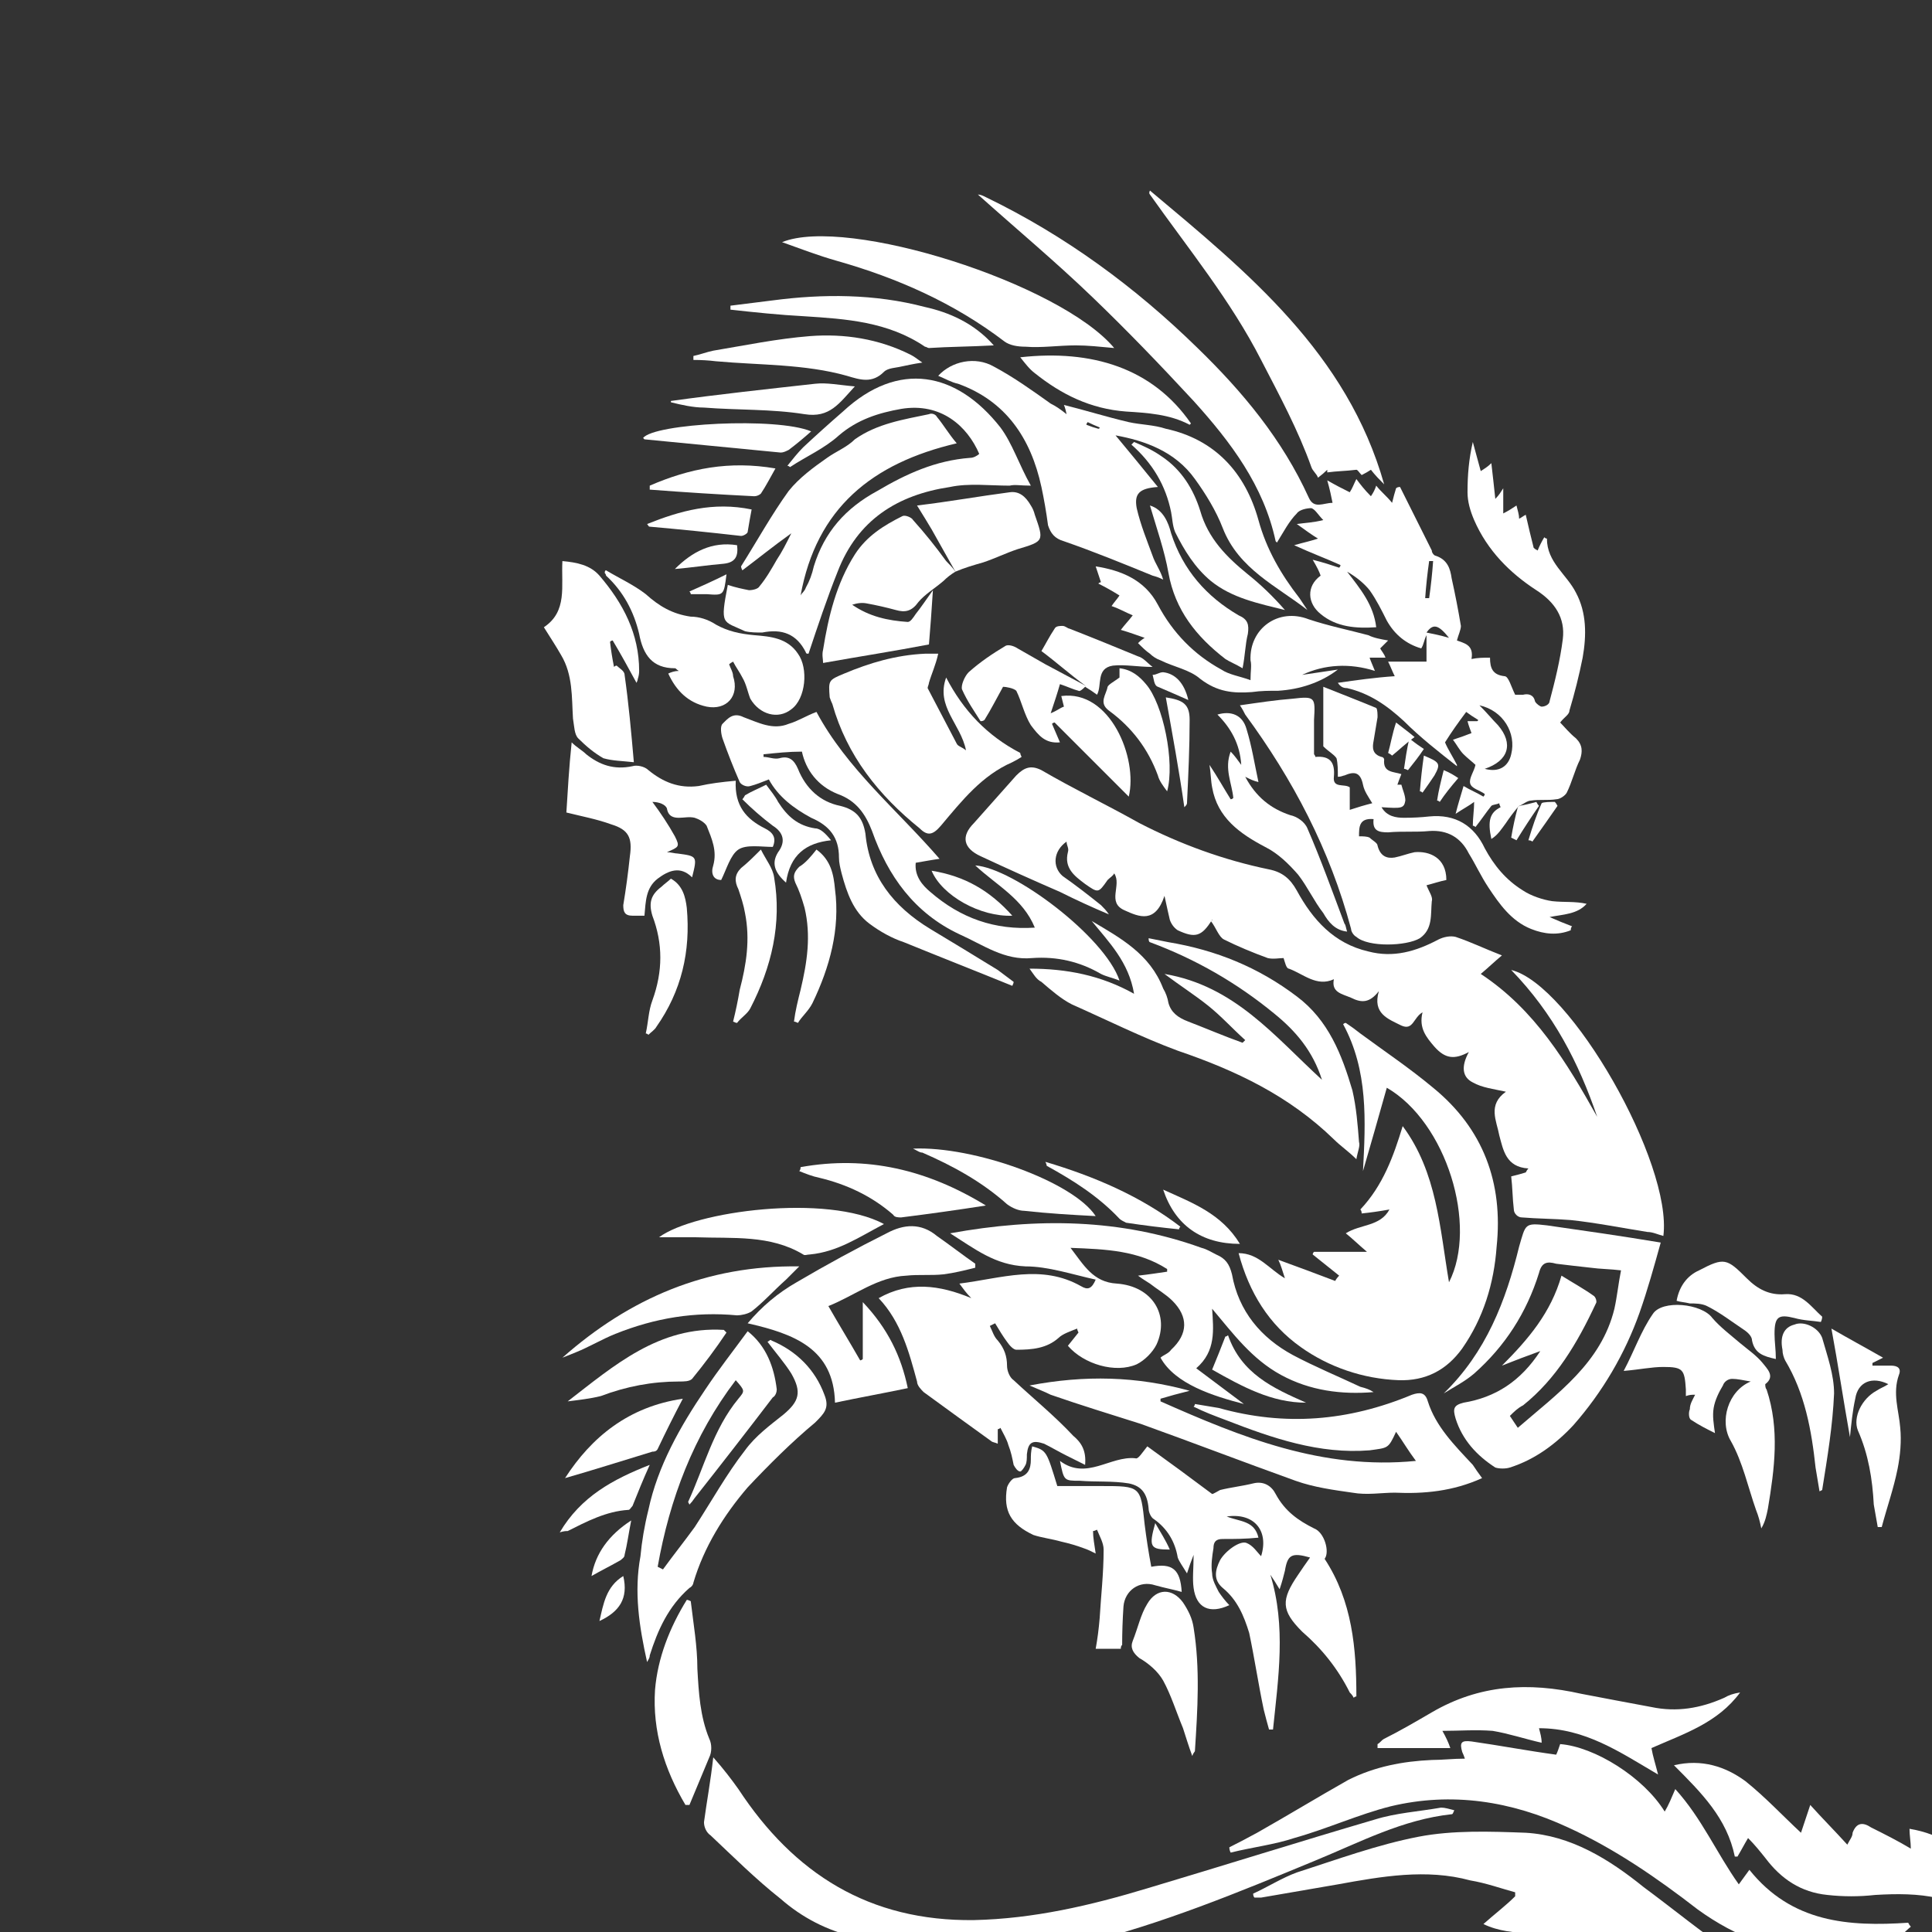 <svg version="1.2" xmlns="http://www.w3.org/2000/svg" viewBox="0 0 146 146" width="146" height="146">
	<rect x="0" y="0" width="146" height="146" fill="#333333" stroke="none"/>
	<title>logo-white1-svg</title>
	<style>
		.s0 { fill: #ffffff } 
	</style>
	<g id="b84aa982-36b9-4105-afe7-0d9a729afb16">
	</g>
	<g id="8b5ab683-ac08-4746-8f6f-14d869917815">
	</g>
	
			<g id="Layer">
				<path id="Layer" class="s0" d="m91.5 69.6c0.2-0.1 0.1-0.1 0.1-0.1-0.8 1.3-1.3 1.4-2.6 0.8-0.3-0.2-0.5-0.5-0.6-0.8-0.1-0.4-0.2-0.9-0.4-1.8-0.7 2.1-1.9 1.6-3 1.1-1.4-0.6-0.2-1.9-0.8-2.8-0.1 0.2-0.3 0.3-0.5 0.5-0.7 1-0.7 1-1.7 0.3-0.8-0.6-1.6-1.2-1.3-2.4 0.1-0.3-0.1-0.5-0.1-0.8-1 0.7-1.1 1.9-0.3 2.6 1 0.7 1.9 1.4 2.9 2.2 0.2 0.2 0.4 0.4 0.6 0.7q-1.9-0.8-3.7-1.7-3-1.3-6-2.7c-1.3-0.6-1.5-1.5-0.5-2.5q1.6-1.8 3.2-3.6c0.6-0.6 1.1-0.8 1.9-0.4 2.4 1.4 4.9 2.6 7.4 4 3.1 1.6 6.4 2.8 9.8 3.5 1 0.2 1.6 0.7 2.1 1.6 1.2 2.2 2.8 4 5.4 4.6 1.9 0.5 3.6 0 5.3-0.9 0.4-0.2 0.9-0.3 1.3-0.2 1.2 0.4 2.2 0.9 3.5 1.4-0.6 0.5-1 0.9-1.6 1.4 4.1 2.7 6.5 6.7 8.8 10.8-1.4-4.1-3.3-7.8-6.5-11.1 4.5 1.1 12.2 14.6 11.5 20.1-0.4-0.1-0.8-0.3-1.2-0.3-1.9-0.3-3.9-0.7-5.8-0.9-1.2-0.1-2.5-0.1-3.7-0.2-0.3 0-0.6-0.3-0.6-0.6-0.1-0.8-0.1-1.7-0.2-2.5 0.4-0.1 0.8-0.2 1.1-0.3q0.1-0.2 0.2-0.3c-1.7-0.1-1.9-1.4-2.2-2.5-0.2-1.1-0.9-2.3 0.5-3.3-0.9-0.2-1.8-0.3-2.5-0.7-0.8-0.4-0.9-1.2-0.3-2.3-1.1 0.6-1.8 0.5-2.6-0.4-0.6-0.7-1.2-1.4-0.9-2.6-0.7 0.4-0.7 1.4-1.6 1-1-0.5-2.2-0.9-1.7-2.6-0.7 0.9-1.3 0.9-2.1 0.5-0.7-0.3-1.5-0.4-1.3-1.4-1.3 0.6-2.3-0.4-3.4-0.8-0.2 0-0.3-0.5-0.4-0.8-0.3 0-0.8 0.1-1.2 0-1.1-0.4-2.3-0.9-3.3-1.4-0.4-0.2-0.6-0.9-1-1.4z"/>
			</g>
			<g id="Layer">
				<path id="Layer" fill-rule="evenodd" class="s0" d="m114.7 61q-0.5 0.6-0.9 1.2c-0.3 0.4-0.6 0.9-1.1 1.2-0.3-1.4-0.1-2 0.7-2.4q-0.1-0.2-0.1-0.3c-0.2 0.1-0.5 0.1-0.6 0.2-0.4 0.5-0.8 1.1-1.2 1.6q-0.1-0.1-0.2-0.1c0-0.6 0.1-1.2 0.1-1.8-0.4 0.3-0.8 0.5-1.4 0.9 0.2-0.8 0.4-1.4 0.6-2.1 0.5 0.3 1 0.5 1.5 0.8q0.1-0.1 0.1-0.2c-0.4-0.3-1-0.4-1.1-0.8-0.1-0.4 0.3-0.9 0.4-1.4-0.2-0.2-0.6-0.5-0.9-0.8-0.3-0.3-0.5-0.7-0.8-1.1 0.6-0.2 0.9-0.3 1.4-0.5-0.1-0.3-0.2-0.5-0.3-0.9q0.4 0 0.7 0 0.1 0 0.1-0.1-0.5-0.3-0.9-0.6c-0.6 0.8-1.1 1.5-1.6 2.3 0.2 0.5 0.6 1.1 0.9 1.7q0 0 0 0.1c-1.4-1.1-2.8-2.2-4-3.4-1.3-1.2-2.6-2.1-4.3-2.5-0.3 0-0.5-0.1-0.7-0.4 1.4-0.2 2.8-0.4 4.3-0.5-0.2-0.4-0.3-0.7-0.5-1.1 1 0 1.9 0 2.9 0 0-0.7 0-1.2 0-2-0.2 0.4-0.2 0.7-0.4 1q-1.7-0.5-2.6-2.1c-0.4-0.8-0.8-1.6-1.3-2.3-0.4-0.5-1-1-1.7-1.4 1 1.3 2 2.5 2.2 4.2-1.5 0.1-3 0-4.2-1-1-0.8-1.1-2.1 0-2.9-0.1-0.3-0.3-0.7-0.6-1.2 0.8 0.2 1.4 0.4 2 0.6q0.1-0.1 0.1-0.2c-1.1-0.5-2.2-0.9-3.5-1.5 0.7-0.2 1.2-0.3 1.8-0.5-0.5-0.3-0.9-0.6-1.6-1.1 0.7-0.1 1.2-0.1 2-0.3-0.4-0.4-0.6-0.8-0.9-0.9-0.3 0-0.9 0.1-1.1 0.4-0.6 0.6-1 1.4-1.5 2.2 0 0-0.1-0.1-0.1-0.1-0.9-4.2-3.4-7.5-6.2-10.6-2.5-2.7-5-5.3-7.6-7.8-2.8-2.7-5.8-5.2-8.7-7.8 0.2 0 0.4 0.1 0.6 0.2 6 2.9 11.3 6.8 16 11.4 3.4 3.3 6.4 6.9 8.4 11.3 0.4 0.9 1.1 0.4 1.8 0.4-0.1-0.5-0.2-1-0.4-1.7 0.7 0.4 1.1 0.6 1.7 0.9 0.2-0.3 0.3-0.6 0.5-1 0.3 0.4 0.6 0.8 1.1 1.3 0.2-0.3 0.3-0.5 0.4-0.8 0.4 0.5 0.8 0.8 1.2 1.3 0.1-0.4 0.2-0.8 0.3-1.1q0.1-0.1 0.3-0.1 1.2 2.4 2.4 4.8c0 0.2 0.2 0.4 0.3 0.4 0.9 0.3 1.1 1 1.2 1.7q0.4 1.8 0.7 3.6c0 0.3-0.2 0.7-0.3 1.1 0.5 0.2 1.3 0.3 1.1 1.4 0.5-0.1 0.9-0.1 1.4-0.1 0 0.8 0.2 1.3 1.1 1.4 0.3 0 0.5 0.8 0.8 1.4 0.1 0 0.3 0 0.6 0 0.4-0.1 0.8 0 0.9 0.5 0.1 0.2 0.4 0.4 0.5 0.4 0.3 0 0.6-0.2 0.6-0.4 0.4-1.5 0.8-3.1 1-4.7 0.2-1.6-0.6-2.8-2-3.7-2-1.3-3.7-3-4.7-5.3-0.3-0.7-0.5-1.4-0.5-2.1 0-1.3 0.1-2.5 0.4-3.8 0.2 0.7 0.4 1.5 0.6 2.2 0.3-0.2 0.5-0.3 0.8-0.6 0.1 0.9 0.2 1.7 0.3 2.7 0.3-0.3 0.4-0.5 0.6-0.8 0 0.7 0 1.3 0 1.9 0.4-0.2 0.7-0.4 1-0.6 0.1 0.4 0.2 0.7 0.2 1 0.2-0.1 0.3-0.2 0.5-0.3 0.2 0.9 0.4 1.7 0.6 2.5q0.1 0.1 0.3 0.2 0.2-0.5 0.5-1 0.1 0.1 0.2 0.1c0 1.8 1.5 2.7 2.2 4.1 0.8 1.5 0.8 3.2 0.5 4.9q-0.4 2-1 4c0 0.3-0.4 0.5-0.7 0.9 0.3 0.3 0.7 0.8 1.2 1.2 0.5 0.5 0.5 1 0.3 1.6-0.4 0.8-0.6 1.7-1 2.5-0.1 0.2-0.5 0.5-0.8 0.5-0.6 0.1-1.3 0-1.9 0.1-0.3 0-0.6 0.3-0.9 0.4q-0.1 0.1-0.1 0.1zm-2.5-2.9c1.1 0.3 1.8-0.2 2-1.1 0.4-1.6-0.6-3.3-2.4-3.7 0.6 0.6 1 1.1 1.4 1.5 1.2 1.4 0.8 2.7-1 3.3zm-3.9-15.7q-0.1 0-0.3 0-0.2 1.4-0.3 2.8 0.1 0 0.3 0 0.2-1.4 0.3-2.8zm1.2 5.8c-0.8-1-1.2-1.1-1.7-0.4 0.5 0.1 1 0.2 1.7 0.4z"/>
			</g>
			<g id="Layer">
				<path id="Layer" class="s0" d="m71.8 93.2c6.6-1.2 12.9-1.1 19 1.1 0.4 0.1 0.7 0.3 1.1 0.5 0.7 0.3 1 0.7 1.2 1.5 0.5 2.8 2.2 4.8 4.6 6.1 1.7 0.9 3.4 1.6 5.1 2.4 0.4 0.1 0.7 0.2 1 0.4-2.4 0.2-4.8-0.1-7-1.3-2.2-1.2-3.6-3.1-5.2-5 0.1 1.6 0.3 3.2-1.2 4.5 1.2 0.9 2.4 1.8 3.6 2.7-2.3-0.6-5.2-1.5-6.3-3.5 0.2-0.2 0.6-0.3 0.8-0.6 1.3-1.2 1.3-2.5 0.1-3.7-0.5-0.5-1.2-0.9-1.7-1.3-0.3-0.2-0.5-0.3-0.9-0.6 0.9-0.1 1.5-0.2 2.2-0.3q0-0.1 0-0.2c-2.2-1.4-4.6-1.5-7.3-1.6 1 1.3 1.7 2.6 3.5 2.7 2.7 0.2 4 2.4 3 4.6-0.3 0.6-0.9 1.2-1.5 1.5-1.6 0.7-4 0-5.2-1.4q0.4-0.5 0.8-1-0.1-0.2-0.1-0.3c-0.5 0.2-1.1 0.4-1.4 0.7-0.9 0.8-2 0.9-3.2 0.9-0.2 0-0.5-0.3-0.7-0.6-0.3-0.4-0.6-0.9-0.9-1.4q-0.2 0.1-0.4 0.2c0.2 0.4 0.3 0.8 0.6 1.1 0.5 0.6 0.7 1.2 0.7 1.9 0 0.4 0.2 0.9 0.5 1.1 1.5 1.4 3.1 2.7 4.5 4.2 0.6 0.5 1 1.1 0.9 2.2-0.6-0.3-1-0.5-1.4-0.7-0.6-0.3-1.1-0.6-1.7-0.9-0.9-0.3-1.2-0.1-1.3 0.8 0 0.3 0 0.6-0.1 0.8-0.1 0.2-0.3 0.5-0.4 0.5-0.2 0-0.4-0.3-0.5-0.5-0.1-0.5-0.2-1-0.4-1.5-0.1-0.4-0.4-0.9-0.6-1.3q-0.1 0.1-0.2 0.1c0 0.3 0 0.7 0 1.1-0.2-0.1-0.4-0.1-0.5-0.2q-2.5-1.8-5.1-3.7c-0.2-0.2-0.5-0.5-0.5-0.8-0.6-2.2-1.2-4.5-2.9-6.3 2.3-1.3 4.6-1 7 0-0.4-0.4-0.6-0.7-0.9-1.1 3.2-0.4 6.2-1.5 9.2 0.2 0.5 0.3 0.8 0.2 1.1-0.5-1.8-0.4-3.6-1-5.3-1-2.3-0.1-3.8-1.3-5.7-2.5z"/>
			</g>
			<g id="Layer">
				<path id="Layer" class="s0" d="m106 85.1c2.6 3.5 2.8 7.7 3.5 11.8 2.2-4.3-0.2-12.1-4.7-14.7q-0.9 3.2-1.8 6.3c0.2-3.8 0.4-7.6-1.5-11.1q0.1-0.1 0.2-0.1 0.6 0.4 1.1 0.8c1.9 1.4 3.7 2.6 5.5 4.1 3.8 3.1 5.3 7.2 4.8 12-0.2 2.8-1 5.4-2.6 7.7q-1.8 2.5-4.8 2.4c-2.7-0.1-5.3-1-7.4-2.5-2.4-1.7-3.9-4.1-4.7-7.1 1.5 0 2.3 1.2 3.5 1.9-0.2-0.6-0.3-1-0.5-1.4q2.2 0.8 4.3 1.6 0.1-0.2 0.3-0.4-1-0.8-2-1.6 0-0.1 0.1-0.2c1.3 0 2.5 0 4 0-0.7-0.6-1.1-1-1.6-1.4 1.1-0.7 2.6-0.5 3.3-1.8q-1.1 0.2-2.1 0.3 0-0.2-0.1-0.3c1.7-1.8 2.5-4 3.2-6.3z"/>
			</g>
			<g id="Layer">
				<path id="Layer" class="s0" d="m117.6 132.6c0.1-0.2 0.2-0.5 0.3-0.8 2.6 0.2 6.3 2.5 7.9 5.1 0.3-0.5 0.5-1 0.8-1.7 2 2.2 3.1 4.8 4.8 7.2 0.3-0.4 0.5-0.7 0.8-1.1 3.2 4 7.5 4.3 12 4q0.1 0.2 0.2 0.3c-0.5 0.4-0.9 0.9-1.4 1.2-1.6 0.9-3.3 1-5.1 0.9-3.5-0.1-6.7-1.3-9.6-3.4-3.1-2.4-6.3-4.6-9.8-6.2-4.3-2-8.8-2.7-13.4-1.6-2.4 0.6-4.8 1.7-7.3 2.4-1.5 0.5-3.2 0.7-4.8 1.1q-0.1-0.2-0.1-0.4 1-0.5 2.1-1.1c2.3-1.3 4.6-2.7 6.9-4 2-1 4.1-1.4 6.3-1.5 0.8 0 1.6-0.1 2.5-0.1q-0.1-0.3-0.2-0.5c-0.2-0.7-0.1-0.9 0.7-0.8 2.1 0.3 4.2 0.7 6.4 1z"/>
			</g>
			<g id="Layer">
				<path id="Layer" class="s0" d="m94.7 143.1c1.1-0.5 2.2-1.2 3.3-1.6 3.1-1 6.1-2.1 9.2-2.7 2.6-0.5 5.4-0.4 8.1-0.3 3.4 0.2 6.3 2 8.9 4.1 2.3 1.7 4.6 3.6 7 5.2 1.3 1 2.9 1.7 4.4 2.5 0.3 0.1 0.6 0.4 1.1 0.7-4.4 0.8-8.4 0.9-12.7 0.6 0.8-0.7 1.5-1.2 2.2-1.8-3.3 0.2-6.3-0.1-9.4-1.3 0.8-0.9 2.1-0.9 2.3-2.1-2.2-0.6-4.7 0.1-7-1 0.9-0.8 1.7-1.4 2.4-2.1q0-0.1 0-0.3c-1.1-0.3-2.2-0.7-3.4-0.9-3.3-0.9-6.7-0.3-10 0.3q-2.9 0.5-5.8 1c-0.2 0-0.3 0-0.5 0q-0.1-0.1-0.1-0.3z"/>
			</g>
			<g id="Layer">
				<path id="Layer" class="s0" d="m74 34.3c-0.9-2.1-2.9-3.9-5.9-3.4-1.7 0.3-3.3 0.8-4.7 2-1.1 1-2.5 1.6-3.7 2.4q-0.1-0.1-0.2-0.1c0.4-0.5 0.8-1 1.2-1.4q1.5-1.4 3-2.7c4.2-3.9 8.6-3 11.9 1.2 0.9 1.2 1.4 2.8 2.3 4.4-0.8 0-1.2-0.1-1.6 0-1.5 0-3.1-0.2-4.5 0.1-4 0.6-7 2.5-8.5 6.4-0.8 2-1.5 4.1-2.2 6.2-0.1 0-0.2 0-0.2-0.1-0.7-1.4-1.8-1.8-3.3-1.5-0.4 0-0.9 0-1.3-0.1-1.7-0.8-1.9-0.4-1.3-3.5 0.6 0.2 1.1 0.3 1.6 0.4 0.3 0 0.7-0.1 0.8-0.3 0.5-0.6 0.9-1.3 1.3-2 0.4-0.6 0.7-1.2 1.1-2-1.4 1-2.5 1.9-3.7 2.8-0.1-0.2-0.1-0.3-0.1-0.3 1.2-1.9 2.3-3.9 3.6-5.7 0.8-1 1.9-1.8 2.9-2.5 0.7-0.5 1.5-0.8 2.1-1.4 1.7-1.2 3.7-1.5 5.6-1.9 0.2-0.1 0.5 0 0.6 0.2 0.5 0.6 0.9 1.3 1.5 2-6.4 1.5-10.6 4.9-11.8 11.5 0.1-0.2 0.3-0.3 0.4-0.6q0.4-0.7 0.6-1.6c0.8-2.6 2.4-4.4 4.8-5.7 2.2-1.3 4.4-2.3 7-2.5q0.2 0 0.4-0.1 0.2-0.1 0.3-0.2z"/>
			</g>
			<g id="Layer">
				<path id="Layer" class="s0" d="m103.8 61.9c-1.1-0.1-1.1 0.6-1.1 1.3 0.3 0 0.6 0 0.8 0.1 0.2 0.2 0.6 0.4 0.6 0.6 0.2 0.8 0.7 1 1.3 0.9 0.5-0.1 1-0.3 1.5-0.4 1.1-0.1 2.4 0.4 2.4 2.1-0.5 0.1-1.1 0.3-1.5 0.4 0.2 0.5 0.5 0.9 0.4 1.2-0.1 1 0.1 2.1-0.9 2.8-1 0.6-3.9 0.7-4.8-0.1-0.2-0.1-0.4-0.4-0.4-0.6-1.6-6-4.4-11.3-8-16.2-0.1-0.2-0.2-0.4-0.4-0.7 1.4-0.2 2.7-0.4 4-0.5 1.7-0.2 1.7-0.1 1.6 1.6q0 1.3 0 2.6c0 0 0.1 0.1 0.1 0.2 1.1-0.1 1.5 0.4 1.4 1.5-0.1 0.9 0.8 0.5 1.2 0.8 0 0.5 0 1 0 1.7q0.9-0.3 1.7-0.5c-0.3-0.5-0.6-0.9-0.7-1.4-0.2-1-0.7-1-1.4-0.7-0.1 0-0.2 0.1-0.5 0.1 0-0.5 0-1-0.1-1.4-0.2-0.3-0.6-0.5-1-0.9q0-1.8 0-4.5c1.5 0.6 2.8 1.1 4 1.6 0.1 0.1 0.1 0.5 0.1 0.7-0.1 0.6-0.2 1.2-0.3 1.8-0.1 0.5-0.1 1 0.6 1.2 0.1 0 0.2 0.1 0.2 0.2-0.1 1 0.7 0.9 1.3 1.1q-0.2 0.5-0.3 0.8 0.1 0 0.3 0c0.1 0.4 0.3 0.8 0.3 1.2-0.1 0.6-0.3 0.6-1.8 0.5 0.4 0.7 1.1 0.8 1.7 0.8q1 0 1.9-0.1c2-0.2 3.4 0.7 4.2 2.4 0.7 1.3 1.6 2.4 2.9 3.2 0.6 0.4 1.5 0.7 2.2 0.8 0.9 0.1 1.7 0 2.6 0.2-0.7 0.8-1.8 0.8-2.8 1q0.9 0.4 1.7 0.7-0.1 0.1-0.1 0.3c-1 0.4-2 0.3-3-0.1-1.5-0.6-2.4-1.9-3.2-3.1-0.6-0.9-1-1.8-1.5-2.6-0.6-1.2-1.6-1.8-3-1.7-1 0.1-2 0-3.1 0.1-0.7 0-1.2-0.1-1.1-1z"/>
			</g>
			<g id="Layer">
				<path id="Layer" class="s0" d="m53.9 132.8c0.8 0.9 1.4 1.7 1.9 2.4 4.2 6.4 9.9 10 17.8 9.9 4.5-0.1 8.8-1.1 13.1-2.4 5.7-1.7 11.4-3.5 17.2-5.2 1.6-0.5 3.3-0.6 5-0.9 0.3 0 0.6 0.1 1 0.2-0.1 0.2-0.1 0.3-0.2 0.3-3.7 0.4-6.9 2.1-10.3 3.5-5.8 2.4-11.6 4.8-17.7 6.3-1.4 0.4-3 0.5-4.5 0.5-4.2 0.3-8.4 0-12.5-1-2.2-0.5-4.1-1.5-5.7-2.9-1.9-1.5-3.6-3.2-5.3-4.8-0.3-0.2-0.5-0.6-0.5-1 0.2-1.5 0.5-3.1 0.7-4.9z"/>
			</g>
			<g id="Layer">
				<path id="Layer" class="s0" d="m60.6 56.8c-1 0-1.9 0.1-2.9 0.2q0 0.1 0 0.2c0.4 0 0.8 0.2 1.2 0.1 0.7-0.2 1.1 0.1 1.4 0.8 0.6 1.5 1.7 2.5 3.2 2.8 1.2 0.3 1.7 0.9 1.9 2.1 0.3 3.2 2.1 5.5 4.9 7.2q2.5 1.5 5.1 3.1c0.4 0.3 0.8 0.6 1.2 0.9q0 0.1-0.1 0.3c-2.7-1.1-5.5-2.2-8.2-3.3-0.9-0.3-1.8-0.8-2.6-1.4-1.2-0.9-1.7-2.3-2.1-3.8-0.1-0.4-0.2-0.8-0.2-1.2 0-1.5-0.7-2.4-2.1-3-1.3-0.7-2.5-1.6-3.2-2.9-0.5 0.2-1 0.4-1.4 0.5-0.3 0.1-0.7-0.1-0.8-0.3q-0.7-1.6-1.3-3.3c-0.1-0.3-0.2-0.9 0-1.1 0.4-0.4 0.8-0.9 1.6-0.5 1.1 0.4 2.2 1 3.4 0.5 0.7-0.2 1.3-0.6 2.1-0.9 2.3 4.3 6.1 7.4 9.3 11.1-0.7 0.1-1.2 0.2-1.8 0.3-0.1 1 0.5 1.7 1.1 2.2 2.3 2 4.9 2.9 7.9 2.7-0.9-2.2-2.9-3.2-4.5-4.7 2.9 0.2 9.8 5.4 10.9 8.7-0.5-0.2-1-0.3-1.4-0.5q-2.4-1.4-5.2-1.2c-2.1 0.2-3.7-1-5.5-1.8-3.4-1.6-5.4-4.4-6.6-7.8-0.5-1.3-1.2-2.3-2.6-2.8-1.5-0.6-2.4-1.8-2.7-3.2z"/>
			</g>
			<g id="Layer">
				<path id="Layer" fill-rule="evenodd" class="s0" d="m80.6 31.3c-0.1-0.5-0.2-0.7-0.2-0.7 1.6 0.4 3.2 0.9 4.9 1.3 0.9 0.2 1.9 0.2 2.8 0.5 3.7 0.8 6 3.3 7 6.9 0.6 2.2 1.7 4.1 3.1 5.9 0.2 0.3 0.4 0.6 0.6 0.9-2.3-1.8-5.2-3.1-6.4-6.2-0.5-1.3-1.3-2.6-2.1-3.7-1.5-2.1-3.8-2.9-6-3.3q1.5 1.8 3.2 3.9c-1.4 0.1-1.8 0.5-1.6 1.6 0.3 1.3 0.8 2.5 1.2 3.6 0.2 0.6 0.6 1.1 0.8 1.8q-0.4-0.2-0.8-0.3c-2.2-0.9-4.4-1.8-6.7-2.6-0.7-0.2-1-0.6-1.2-1.2q-0.2-1.5-0.5-2.9c-0.8-3.7-2.7-6.5-6.3-7.8-0.5-0.1-1-0.4-1.5-0.6 1-1.1 2.8-1.5 4.2-0.7 1.5 0.8 2.9 1.8 4.3 2.8 0.4 0.2 0.7 0.4 1.2 0.8zm1.6 0.6q-0.1 0.1-0.1 0.2 0.5 0.2 0.9 0.3 0.1 0 0.1-0.1-0.5-0.2-0.9-0.4z"/>
			</g>
			<g id="Layer">
				<path id="Layer" class="s0" d="m92.7 114.6c1 0.4 2.1 0.3 2.4 1.6-1 0.1-1.8 0.1-2.7 0.1-0.5 0-0.7 0.2-0.7 0.7-0.1 0.6-0.2 1.3-0.1 1.9 0 0.5 0.3 1 0.5 1.4 0.2 0.3 0.5 0.7 0.8 1-1.5 0.7-2.5 0.2-2.7-1.3-0.1-0.7 0-1.5 0-2.5-0.2 0.5-0.3 0.8-0.5 1.4-0.3-0.5-0.6-0.9-0.7-1.2-0.2-1.2-0.8-2.2-1.8-2.9-0.2-0.1-0.4-0.5-0.4-0.8-0.1-1.1-0.5-1.7-1.5-1.9-1.2-0.2-2.5-0.1-3.7-0.2-1.2 0-1.2 0-1.5-1.5 2 1.5 3.8-0.4 5.7-0.2 0.2 0.1 0.5-0.4 0.9-0.9q2.5 1.8 4.9 3.6c0.1 0 0.4-0.2 0.6-0.3 0.8-0.2 1.7-0.3 2.5-0.5 0.8-0.2 1.4 0.2 1.7 0.8 0.7 1.3 1.7 2 2.9 2.6 0.8 0.3 1.2 1.8 0.8 2.3 2.1 3.2 2.4 6.8 2.4 10.4q-0.1 0-0.2 0.1c-0.1-0.2-0.2-0.3-0.3-0.4-0.9-1.8-2.1-3.3-3.6-4.6-1.6-1.6-1.6-2.4-0.3-4.3q0.4-0.6 0.9-1.3c-1.4-0.4-1.7-0.2-1.9 1-0.1 0.4-0.2 0.8-0.4 1.4-0.3-0.5-0.5-0.8-0.7-1.1 1.2 3.9 0.6 7.8 0.2 11.7q-0.2 0-0.3 0-0.2-0.7-0.4-1.5c-0.4-1.9-0.7-3.9-1.1-5.8-0.4-1.3-0.9-2.5-2-3.4-0.7-0.6-0.6-1.3-0.2-2.1 0.4-0.7 1.5-1.5 2-1.3 0.5 0.2 0.8 0.7 1.1 1 0.6-1.9-0.5-3.3-2.6-3z"/>
			</g>
			<g id="Layer">
				<path id="Layer" class="s0" d="m109.1 105.3c3.2-3.1 4.7-7 5.7-11.1 0.5-1.7 0.4-1.8 2.1-1.6 2.8 0.4 5.6 0.8 8.6 1.3-0.5 1.8-1 3.6-1.6 5.3-1.1 3.1-2.8 6-5 8.5-1.3 1.4-2.9 2.6-4.8 3.2-0.3 0.1-0.8 0.1-1.1 0-1.4-0.9-2.5-2.1-3-3.7-0.2-0.7-0.2-1 0.6-1.2 2.4-0.4 4.3-1.6 5.8-3.9-1.1 0.4-1.9 0.7-2.9 1.1 2-2 3.7-4 4.5-6.8 0.8 0.5 1.7 1 2.4 1.5 0.2 0.1 0.3 0.5 0.2 0.6-1.4 3-3 5.7-5.5 7.7-0.4 0.2-0.7 0.5-1 0.8 0.2 0.3 0.4 0.6 0.6 0.9 3-2.6 6.3-4.9 7.3-9 0.2-0.9 0.3-1.9 0.5-2.9-0.8-0.1-1.6-0.1-2.3-0.2-0.9-0.1-1.8-0.2-2.6-0.3-0.7-0.2-1.1-0.1-1.3 0.7q-1.4 4.5-4.9 7.6c-0.7 0.6-1.5 1-2.3 1.5z"/>
			</g>
			<g id="Layer">
				<path id="Layer" class="s0" d="m99.9 81.6c-0.7-2.2-2-3.7-3.6-5-2.8-2.3-5.9-4.1-9.4-5.4 0 0-0.1 0-0.1-0.3 0.5 0.1 1 0.2 1.5 0.3 3.6 0.6 6.8 1.9 9.7 4.1 2.4 1.8 3.4 4.4 4.2 7.1 0.3 1.3 0.4 2.6 0.5 3.9 0.1 0.3-0.1 0.7-0.2 1.3-0.6-0.6-1.2-1-1.7-1.5-3.4-3.3-7.4-5.2-11.8-6.7-2.7-1-5.3-2.3-8-3.5-0.8-0.4-1.6-1.1-2.3-1.7-0.4-0.2-0.6-0.6-0.9-1 2.8 0 5.4 0.5 7.9 1.9-0.4-2.4-1.9-3.9-3.2-5.5 2.2 1.3 4.4 2.5 5.4 5.1q0.3 0.5 0.4 1.1c0.2 0.7 0.7 1.1 1.5 1.4 1.3 0.5 2.7 1.1 4.1 1.6q0.1-0.1 0.2-0.2c-1-0.9-1.8-1.8-2.8-2.6-1-0.8-2.1-1.5-3.3-2.4 5.3 0.9 8.3 4.7 11.9 8z"/>
			</g>
			<g id="Layer">
				<path id="Layer" class="s0" d="m90.3 106.1c0.6 0.1 1.2 0.2 1.8 0.3 5 1.4 9.8 1 14.6-1 0.6-0.2 1-0.2 1.2 0.5 0.6 1.9 2 3.3 3.4 4.8 0.2 0.3 0.4 0.6 0.7 1-2.2 1-4.4 1.2-6.6 1.1-1 0-2.1 0.2-3.2 0-1.4-0.2-2.9-0.4-4.3-0.9-3.9-1.4-7.8-2.9-11.7-4.3-2.2-0.7-4.5-1.4-6.8-2.2-0.4-0.2-0.9-0.4-1.6-0.7 4.2-0.8 8.1-0.7 12.1 0.4q-1.2 0.3-2.2 0.6 0 0.1 0 0.2c6.1 2.7 12.2 5.2 19.3 4.5-0.6-0.8-1-1.5-1.5-2.2-0.6 1.3-0.6 1.2-2 1.4-3.8 0.3-7.3-0.9-10.9-2.3-0.8-0.3-1.6-0.6-2.4-1q0.1-0.1 0.1-0.2z"/>
			</g>
			<g id="Layer">
				<path id="Layer" class="s0" d="m70.9 49.4c-0.2 0.9-0.5 1.5-0.7 2.2 0 0.1-0.1 0.3-0.1 0.4q1.1 2.1 2.2 4.2c0.1 0.2 0.3 0.2 0.7 0.5-0.4-2-2.3-3.3-1.5-5.5 1.3 2.5 3.1 4.4 5.6 5.7q0 0.1 0.1 0.3-0.3 0.2-0.7 0.4c-2.3 1-3.8 2.9-5.4 4.8-0.6 0.7-1 0.8-1.6 0.2-3.1-2.5-5.5-5.5-6.6-9.4q-0.1-0.2-0.2-0.5c-0.1-1.3-0.1-1.3 1.1-1.8 1.9-0.8 3.9-1.4 6.1-1.5 0.2 0 0.4 0 1 0z"/>
			</g>
			<g id="Layer">
				<path id="Layer" class="s0" d="m136.1 138.5c0.2-0.6 0.4-1.2 0.7-2.1 0.9 1 1.8 1.9 2.8 3 0.2-0.4 0.4-0.6 0.4-0.9 0.3-0.8 0.8-0.8 1.4-0.4 1 0.5 2 1 3 1.6 0-0.5-0.1-1-0.1-1.5 2.4 0.4 4.2 1.6 5.4 3.6 0.8 1.4 1.6 2.8 2.3 4.1 0.1 0.1 0.1 0.3 0.1 0.7-0.6-0.3-1.1-0.5-1.5-0.9-2.5-2.5-5.6-2.7-8.9-2.5q-1.8 0.2-3.6 0c-2-0.2-3.5-1.2-4.7-2.8-0.4-0.5-0.8-1-1.3-1.5-0.3 0.5-0.5 0.9-0.8 1.4q-0.1 0-0.2 0c-0.6-2.9-2.5-4.8-4.6-6.9 2.1-0.5 3.9 0.1 5.4 1.2 1.5 1.2 2.8 2.6 4.2 3.9z"/>
			</g>
			<g id="Layer">
				<path id="Layer" class="s0" d="m50.1 118.6c0.8-1.1 1.6-2.1 2.4-3.2 1.3-2 2.4-4 3.8-5.8 0.8-1.1 1.9-1.9 2.9-2.7 1.2-1 1.4-1.7 0.6-3.1-0.5-0.8-1.2-1.6-1.8-2.4 0.2-0.1 0.2-0.2 0.3-0.1 1.9 0.8 3.3 2.2 4 4.1 0.4 1 0 1.4-0.7 2.1-1.8 1.5-3.5 3.2-5.1 4.9-1.8 2.1-3.3 4.5-4.1 7.2 0 0.1-0.1 0.3-0.3 0.4-1.6 1.4-2.4 3.2-3 5.1 0 0.2-0.1 0.3-0.2 0.5-0.6-2.7-1-5.3-0.5-8 0.1-1.1 0.3-2.3 0.6-3.5 0.7-3.3 2.4-6.3 4.3-9.1 1-1.5 2.1-2.9 3.2-4.4 1.4 1.1 2 2.7 2.2 4.4 0 0.2-0.1 0.5-0.3 0.6q-2.9 3.8-5.9 7.6-0.2 0.3-0.4 0.5-0.1-0.2-0.1-0.2c1.2-2.6 1.9-5.5 3.8-7.8 0.5-0.6 0.5-0.6-0.2-1.4-3.2 4.2-5 9-5.9 14.1q0.2 0.1 0.4 0.2z"/>
			</g>
			<g id="Layer">
				<path id="Layer" class="s0" d="m56.5 100c1.1-1.3 2.3-2.3 3.7-3.1q3.4-2 6.8-3.7c1.3-0.7 2.6-0.8 3.8 0.2 1 0.7 1.9 1.4 2.9 2.1q0 0.2 0 0.3c-0.8 0.2-1.6 0.4-2.4 0.5-0.9 0.1-1.9 0-2.8 0.1-2.2 0.1-3.9 1.5-5.9 2.3 0.8 1.4 1.6 2.7 2.4 4.1q0.1 0 0.2-0.1c0-1.3 0-2.7 0-4.3 1.9 2 2.9 4.1 3.4 6.5-1.9 0.4-3.6 0.7-5.5 1.1-0.1-4.1-3.1-5.2-6.6-6z"/>
			</g>
			<g id="Layer">
				<path id="Layer" class="s0" d="m55.6 59c-0.1 1.9 0.8 2.9 2.2 3.6 0.6 0.3 0.9 0.7 0.6 1.4-0.9 0-2-0.2-2.6 0.2-0.6 0.4-0.9 1.5-1.3 2.3-0.6 0-0.8-0.5-0.6-1.1 0.3-1.1-0.1-2-0.5-3-0.2-0.3-0.6-0.5-0.9-0.6-0.4-0.1-0.8 0-1.2 0-0.4 0-0.8-0.1-0.9-0.7-0.1-0.3-0.6-0.5-1.1-0.5 0.6 0.8 1.2 1.7 1.7 2.6 0.4 0.8 0.3 0.8-0.6 1.2 0.3 0 0.6 0.1 0.8 0.1 1.5 0.2 1.5 0.2 1.1 1.8-0.9-0.9-1.8-0.5-2.6 0.1-0.9 0.7-0.9 1.7-1 2.8q-0.5 0-0.9 0c-0.6 0-0.7-0.3-0.7-0.8q0.3-1.8 0.5-3.7c0.2-1.4-0.1-2-1.4-2.4-1.1-0.4-2.2-0.6-3.4-0.9 0.1-1.6 0.2-3.4 0.4-5.3 0.4 0.4 0.8 0.6 1.1 0.9 1 0.8 2.1 1.2 3.5 0.9 0.3-0.1 0.9 0 1.2 0.3 1.1 0.9 2.3 1.4 3.8 1.2 0.9-0.2 1.7-0.3 2.8-0.4z"/>
			</g>
			<g id="Layer">
				<path id="Layer" class="s0" d="m104.6 36.6c-0.3-0.3-0.7-0.7-1-1.1q-0.3 0.2-0.7 0.4c-0.2-0.2-0.3-0.4-0.4-0.4-0.8 0.1-1.5 0.1-2.2 0.2q0-0.1 0-0.2-0.3 0.3-0.7 0.6c-0.1-0.3-0.4-0.5-0.5-0.8-1-2.8-2.4-5.4-3.8-8.1-2.3-4.5-5.5-8.4-8.4-12.5q-0.1-0.1 0-0.3c7.4 6.2 14.9 12.3 17.7 22.2z"/>
			</g>
			<g id="Layer">
				<path id="Layer" class="s0" d="m124.8 132.1c0.1 0.6 0.3 1.2 0.5 2-2.9-1.7-5.5-3.5-9-3.5 0.1 0.4 0.2 0.7 0.2 1.1-1.3-0.3-2.5-0.7-3.7-0.9-1.3-0.1-2.5 0-3.8 0q0.4 0.7 0.6 1.3c-1.9 0-3.7 0-5.5 0q0-0.2 0-0.3c0.2-0.1 0.3-0.3 0.5-0.4 1.2-0.6 2.4-1.3 3.6-2 3.6-2.1 7.3-2.3 11.3-1.4q2.6 0.5 5.3 1c1.9 0.4 3.7 0.1 5.5-0.7q0.5-0.3 1.2-0.4c-1.7 2.3-4.2 3.1-6.7 4.2z"/>
			</g>
			<g id="Layer">
				<path id="Layer" class="s0" d="m128.1 105.4c-0.3 0-0.4 0-0.7 0.1q0-0.3 0-0.5c-0.1-1.5-0.2-1.7-1.7-1.7-0.9 0-1.8 0.2-3 0.3 0.8-1.5 1.3-3 2.2-4.3 0.7-1.1 3.7-0.8 4.5 0.3 0.6 0.7 1.4 1.3 2.1 1.9 0.6 0.5 1.2 0.9 1.7 1.5 0.3 0.4 1 1 0.2 1.6 0 0.1 0 0.3 0.1 0.4 1 3 0.6 6 0.1 9-0.1 0.5-0.2 1-0.5 1.5-0.1-0.5-0.2-0.9-0.4-1.4-0.6-1.7-1-3.6-1.9-5.2-0.9-1.5-0.2-3.8 1.5-4.5-0.6-0.1-1-0.2-1.4-0.2-0.3 0-0.6 0.2-0.7 0.5-0.3 0.5-0.6 1.1-0.7 1.7-0.1 0.6 0 1.2 0.1 1.9-0.6-0.3-1.2-0.6-1.8-1-0.2-0.1-0.2-0.6-0.1-0.8 0-0.4 0.2-0.7 0.4-1.1z"/>
			</g>
			<g id="Layer">
				<path id="Layer" class="s0" d="m78 109.3c1.1 0.3 1.1 0.4 1.9 3q1.6 0 3.3 0c3 0 3 0 3.3 2.9q0.2 1.6 0.5 3.2c1.6-0.3 2.2 0.2 2.3 1.9-0.7-0.2-1.3-0.3-2-0.5-1.2-0.4-2.3 0.4-2.4 1.6q-0.1 1.5-0.1 2.9c-0.1 0.1-0.1 0.2-0.1 0.3-0.6 0-1.1 0-1.9 0q0.2-1.1 0.3-2.3c0.1-1.7 0.3-3.4 0.3-5.2 0-0.5-0.3-1-0.5-1.5q-0.2 0.1-0.3 0.1c0 0.5 0.1 1 0.2 1.7-0.4-0.2-0.6-0.3-0.9-0.4q-0.8-0.3-1.7-0.5c-0.7-0.2-1.5-0.3-2.1-0.5-1.7-0.8-2.3-1.8-2-3.6 0.1-0.3 0.4-0.7 0.6-0.7 1-0.1 1.2-0.7 1.2-1.4 0-0.3 0-0.6 0.1-1z"/>
			</g>
			<g id="Layer">
				<path id="Layer" class="s0" d="m55.1 50.2c0.1 0.3 0.3 0.6 0.3 0.9 0.5 1.5-0.5 2.6-2 2.3-1.4-0.3-2.3-1.2-2.9-2.5 0.2-0.1 0.5-0.2 0.8-0.2-0.2-0.1-0.2-0.2-0.3-0.2-1.7 0-2.4-1-2.7-2.6-0.4-1.7-1.2-3.2-2.5-4.4 0-0.1-0.1-0.2-0.1-0.2q0-0.2 0.1-0.2c1 0.6 2.1 1.1 3 1.8 1 0.9 2 1.5 3.4 1.7 0.6 0 1.3 0.2 1.9 0.6 0.9 0.5 1.8 0.7 2.9 0.8 1.2 0.1 2.5 0.2 3.3 1.4 0.8 1.1 0.6 3.4-0.5 4.2-1 0.8-2.4 0.4-3.1-0.8-0.2-0.5-0.3-1.1-0.6-1.6-0.2-0.4-0.5-0.8-0.7-1.2q-0.2 0.1-0.3 0.2z"/>
			</g>
			<g id="Layer">
				<path id="Layer" class="s0" d="m84.2 26.3c-1.1-0.1-2-0.2-2.9-0.2-1.3 0-2.6 0.2-3.8 0.1-0.6 0-1.2-0.1-1.6-0.4-3.8-2.9-8.1-4.8-12.7-6.1-1.4-0.4-2.7-0.9-4.1-1.4 4.9-2 21 3.1 25.1 8z"/>
			</g>
			<g id="Layer">
				<path id="Layer" class="s0" d="m94.5 51.4c0-0.7 0.1-1.1 0-1.5-0.1-2.4 2.1-4 4.4-3.1 1.5 0.5 3 0.8 4.5 1.2 0.4 0.2 0.9 0.3 1.5 0.4-0.2 0.2-0.4 0.4-0.6 0.6 0.1 0.2 0.3 0.4 0.4 0.7-0.4 0-0.8 0-1.2 0 0.1 0.3 0.2 0.5 0.4 1-1.9-0.6-3.8-0.5-5.5 0.3q1.3-0.2 2.7-0.4c-1.3 1-2.9 1.5-4.5 1.6-0.7 0-1.3 0-2 0.1-1.4 0.1-2.6 0-3.9-1-0.8-0.7-2-0.9-3-1.4-0.3-0.1-0.6-0.3-0.8-0.5-0.3-0.2-0.6-0.5-0.9-0.8 0.1-0.1 0.2-0.2 0.5-0.4-0.6-0.2-1.1-0.4-1.8-0.6 0.3-0.4 0.6-0.7 0.9-1.1-0.5-0.2-1-0.5-1.6-0.7 0.2-0.3 0.4-0.5 0.6-0.8q-0.8-0.5-1.6-0.9 0.1-0.1 0.2-0.1-0.2-0.6-0.4-1.2c1.9 0.3 3.7 1 4.7 2.9q1.7 3.2 4.8 4.9c0.6 0.4 1.4 0.5 2.2 0.8z"/>
			</g>
			<g id="Layer">
				<path id="Layer" class="s0" d="m48.1 51.6c-0.6-1.1-1.2-2.2-1.8-3.2q-0.1 0-0.2 0.1 0.1 0.9 0.3 1.9 0.1-0.1 0.2-0.1c0.2 0.2 0.6 0.4 0.6 0.7 0.3 2.1 0.5 4.3 0.7 6.6-0.9-0.1-1.6-0.1-2.3-0.3-0.7-0.4-1.3-0.9-1.9-1.5-0.3-0.3-0.3-0.9-0.4-1.5-0.1-1.6 0-3.3-0.9-4.8-0.4-0.7-0.8-1.3-1.3-2.1 1.8-1.2 1.3-3.1 1.4-5 1.1 0.1 2.1 0.3 2.8 1.1 1.8 2.1 3 4.4 3 7.2q0 0.3-0.1 0.6c0 0 0 0.1-0.1 0.3z"/>
			</g>
			<g id="Layer">
				<path id="Layer" class="s0" d="m72.2 43.2q-0.5 0.3-0.9 0.7c-0.7 0.6-1.4 1-1.9 1.6-0.5 0.7-1 0.8-1.7 0.6q-1.1-0.3-2.2-0.5-0.5-0.1-1.1 0.1c1.3 0.9 2.7 1.2 4.2 1.3 0.2 0 0.4-0.3 0.6-0.6 0.4-0.5 0.8-1.1 1.3-1.8-0.1 1.6-0.2 2.9-0.3 4.1-2.6 0.5-5.2 0.9-8 1.4 0-0.3-0.1-0.6 0-1 0.4-2.5 1-5 2.4-7.2 0.9-1.4 2.2-2.2 3.6-2.9 0.2-0.1 0.7 0.1 0.8 0.3 0.9 1 1.7 2 2.5 3.1 0.2 0.2 0.5 0.5 0.7 0.8 0 0 0 0 0 0z"/>
			</g>
			<g id="Layer">
				<path id="Layer" class="s0" d="m82 51.9c-0.1 0.1-0.4 0.4-0.5 0.3-0.4-0.1-0.8-0.3-1.4-0.5-0.2 0.7-0.4 1.3-0.7 2.2 0.5-0.2 0.7-0.4 1-0.5q-0.1-0.4-0.2-0.8c3.7-0.5 5.8 4.7 5.1 7.6-1.8-1.8-3.7-3.7-5.6-5.6q-0.1 0-0.2 0.1 0.3 0.7 0.6 1.4c-1.1 0.1-1.6-0.5-2.2-1.3-0.5-0.8-0.7-1.8-1.1-2.6-0.2-0.2-0.8-0.3-1-0.3-0.5 0.9-0.9 1.7-1.4 2.5q-0.1 0.1-0.3 0.1c-0.5-0.8-1-1.5-1.4-2.4-0.1-0.3 0.2-1 0.5-1.3 0.9-0.8 1.8-1.4 2.8-2 0.2-0.1 0.6 0 0.9 0.2 0.7 0.4 1.4 0.8 2.1 1.2q1.5 0.8 3 1.6 0 0.1 0 0.1z"/>
			</g>
			<g id="Layer">
				<path id="Layer" class="s0" d="m91.4 57.8c0.6 0.9 1.1 1.8 1.6 2.6q0.1 0 0.2-0.1c-0.1-1.1-0.7-2.2-0.2-3.5 0.3 0.3 0.5 0.6 0.8 1-0.1-1.6-0.8-2.8-1.8-3.8 1-0.3 1.9 0 2.2 1.1 0.4 1.3 0.6 2.6 0.9 4-0.4-0.1-0.6-0.2-1-0.4 0.8 1.5 1.9 2.4 3.4 2.9 0.5 0.1 1.1 0.5 1.3 1 1 2.3 1.9 4.8 2.8 7.2 0.1 0.1 0.1 0.3 0.2 0.6-0.9-0.1-1.4-0.7-1.8-1.4-0.7-0.9-1.2-2-1.9-2.9-0.7-0.8-1.5-1.6-2.5-2.1-1.9-1-3.6-2.2-4-4.5-0.1-0.5-0.1-1.1-0.2-1.7z"/>
			</g>
			<g id="Layer">
				<path id="Layer" class="s0" d="m51.8 136.4c-1.6-2.7-2.5-5.6-2.3-8.7 0.2-2.4 1.1-4.7 2.4-6.8q0.1 0 0.3 0.1c0.2 1.7 0.5 3.4 0.5 5.1 0.1 1.8 0.2 3.6 0.9 5.3 0.2 0.4 0.2 1 0 1.4-0.5 1.2-1 2.4-1.5 3.6q-0.2 0-0.3 0z"/>
			</g>
			<g id="Layer">
				<path id="Layer" class="s0" d="m142.7 104.6c-1.2-0.6-2.3-0.2-2.5 1.1-0.2 0.9-0.3 1.9-0.4 2.9-0.5-2.8-0.9-5.5-1.4-8.2 1.2 0.7 2.5 1.4 3.9 2.2-0.4 0.2-0.6 0.3-0.8 0.4q0 0.1 0 0.2c0.5 0 1 0 1.4 0 0.5 0 0.8 0.2 0.6 0.7-0.5 1.4 0 2.7 0.1 4 0.1 1 0 2.1-0.2 3.1-0.3 1.5-0.8 2.9-1.2 4.4q-0.2 0-0.3 0c-0.1-0.6-0.2-1.1-0.3-1.7-0.1-1.9-0.4-3.8-1.2-5.6-0.4-1 0.3-2.4 1.4-3 0.3-0.2 0.6-0.3 0.9-0.5z"/>
			</g>
			<g id="Layer">
				<path id="Layer" class="s0" d="m72.2 43.2q-0.9-1.6-1.8-3.2c-0.3-0.5-0.6-1-1.1-1.8 2.5-0.3 4.7-0.7 7-1 0.7-0.1 1.2 0.3 1.6 1q0.2 0.3 0.3 0.7c0.7 2 0.7 2-1.3 2.6-0.9 0.3-1.7 0.7-2.6 1-0.7 0.2-1.4 0.4-2.1 0.7 0 0 0 0 0 0z"/>
			</g>
			<g id="Layer">
				<path id="Layer" class="s0" d="m42.5 102.6c5.1-4.5 10.9-7 17.9-6.9-0.4 0.4-0.7 0.7-1 1-0.9 0.8-1.7 1.7-2.6 2.4-0.3 0.2-0.8 0.3-1.1 0.3-3.2-0.3-6.2 0.2-9.2 1.4-1 0.4-2 1-3 1.4q-0.5 0.2-1 0.4z"/>
			</g>
			<g id="Layer">
				<path id="Layer" class="s0" d="m66.8 92.5c-1.9 1-3.5 2.1-5.6 2.3-0.2 0-0.4 0.1-0.5 0-2.5-1.5-5.3-1.2-8.1-1.3-0.9 0-1.8 0-2.8 0 2.7-2 12.7-3.3 17-1z"/>
			</g>
			<g id="Layer">
				<path id="Layer" class="s0" d="m55.2 23.1q1.6-0.2 3.2-0.4c3.8-0.5 7.7-0.5 11.5 0.5 1.8 0.4 3.7 1.2 5.2 2.9-1.8 0.1-3.4 0.1-4.9 0.2-0.1 0-0.2-0.1-0.3-0.1-2.8-1.9-6-2.1-9.1-2.3-1.9-0.1-3.8-0.3-5.6-0.5q0-0.1 0-0.3z"/>
			</g>
			<g id="Layer">
				<path id="Layer" class="s0" d="m90.1 132.7c-0.3-0.8-0.5-1.5-0.7-2.1-0.5-1.2-0.9-2.5-1.5-3.6-0.4-0.7-1.1-1.3-1.8-1.7-0.5-0.4-0.7-0.8-0.5-1.3 0.4-1 0.6-2 1.1-2.8 0.7-1.2 1.9-1.2 2.7-0.1 0.4 0.6 0.7 1.2 0.8 1.9 0.5 3.1 0.3 6.2 0.1 9.3 0 0.1-0.1 0.1-0.2 0.4z"/>
			</g>
			<g id="Layer">
				<path id="Layer" class="s0" d="m137.6 99.9c-0.6-0.1-1.3-0.1-2-0.3-1.2-0.3-1.5-0.1-1.5 1.2 0 0.6 0.1 1.2 0.1 1.9-0.9-0.2-1.6-0.4-1.8-1.4 0-0.3-0.3-0.6-0.6-0.8-0.9-0.6-1.8-1.3-2.8-1.8-0.4-0.2-0.9-0.2-1.3-0.2-0.4-0.1-0.7-0.1-1-0.2 0.2-1.1 0.8-1.9 1.7-2.3 1.9-1 2.1-0.9 3.6 0.6 0.8 0.8 1.7 1.3 2.9 1.2 1.3-0.1 2 1 2.8 1.7q0 0.2-0.1 0.4z"/>
			</g>
			<g id="Layer">
				<path id="Layer" class="s0" d="m52.4 26.9c0.5-0.1 1-0.3 1.5-0.4 2.4-0.4 4.8-0.9 7.3-1.1 2.6-0.2 5.2 0.2 7.6 1.4 0.2 0.1 0.5 0.3 0.9 0.6-0.7 0.1-1.1 0.2-1.6 0.3-0.4 0.1-1 0.1-1.3 0.4-0.9 0.9-1.8 0.6-2.8 0.3-3.2-0.9-6.6-0.8-9.9-1.1q-0.8-0.1-1.7-0.1 0-0.2 0-0.3z"/>
			</g>
			<g id="Layer">
				<path id="Layer" class="s0" d="m77.1 27c5.4-0.6 10 0.8 12.9 5 0 0-0.1 0.1-0.1 0.1-1.5-0.8-3.2-0.9-4.8-1-2.7-0.2-4.9-1.3-6.9-2.9-0.4-0.3-0.7-0.7-1.1-1.2z"/>
			</g>
			<g id="Layer">
				<path id="Layer" class="s0" d="m85.7 33.4c0.7 0.3 1.4 0.6 2.1 1.1 1.5 1 2.4 2.5 2.9 4.1 0.6 2.1 2 3.5 3.6 4.8q1.5 1.2 2.8 2.7c-2-0.5-4-0.9-5.6-2.2-1.2-1-2-2.3-2.7-3.7-0.2-0.5-0.2-1-0.3-1.5-0.4-2-1.4-3.7-3-5.1q0.1-0.1 0.2-0.2z"/>
			</g>
			<g id="Layer">
				<path id="Layer" class="s0" d="m60.5 88.2c5-0.9 9.6 0.2 14 2.9q-3.2 0.5-6.4 0.9c-0.2 0-0.5 0-0.6-0.2-1.6-1.4-3.5-2.3-5.6-2.8-0.5-0.1-1-0.3-1.5-0.5q0.1-0.1 0.1-0.3z"/>
			</g>
			<g id="Layer">
				<path id="Layer" class="s0" d="m54.9 100.7c-0.8 1.2-1.7 2.4-2.6 3.5-0.2 0.2-0.6 0.2-1 0.2q-3 0-5.9 1.1c-0.8 0.2-1.7 0.3-2.5 0.4 3.5-2.7 6.9-5.7 11.8-5.4q0.1 0.1 0.2 0.2z"/>
			</g>
			<g id="Layer">
				<path id="Layer" class="s0" d="m137.5 112.7c-0.1-0.6-0.2-1.2-0.3-1.8-0.3-2.8-0.8-5.6-2.3-8.1-0.1-0.2-0.2-0.5-0.2-0.8-0.2-1 0.1-1.7 0.9-1.9 0.7-0.3 1.8 0.2 2.1 1 0.4 1.4 0.9 2.8 0.9 4.2-0.1 2.4-0.5 4.8-0.9 7.3 0 0 0 0-0.2 0.1z"/>
			</g>
			<g id="Layer">
				<path id="Layer" class="s0" d="m86.9 38.2c1 0.3 1.4 1.3 1.6 2.1 0.9 2.8 2.7 4.8 5.1 6.2 0.7 0.3 0.8 0.7 0.7 1.4-0.2 0.8-0.2 1.6-0.4 2.6-0.5-0.3-1-0.5-1.3-0.7-2.2-1.7-3.8-3.7-4.3-6.5-0.3-1.7-0.9-3.4-1.4-5.1z"/>
			</g>
			<g id="Layer">
				<path id="Layer" class="s0" d="m69 86.8c4.6-0.2 12.1 2.5 13.8 5.1-1.9-0.1-3.6-0.2-5.4-0.4-0.4 0-0.9-0.2-1.3-0.5-1.9-1.7-4.1-2.9-6.4-3.9-0.2 0-0.3-0.1-0.7-0.3z"/>
			</g>
			<g id="Layer">
				<path id="Layer" class="s0" d="m55.4 77.2q0.3-1.2 0.5-2.4c0.5-1.9 0.8-3.8 0.4-5.8-0.1-0.6-0.3-1.2-0.5-1.8-0.3-0.6-0.3-1.1 0.2-1.6 0.5-0.4 0.9-0.8 1.5-1.4 0.4 0.8 0.9 1.4 1 2.1 0.6 3.5-0.2 6.8-1.8 9.9-0.2 0.4-0.7 0.7-1 1.1q-0.1 0-0.3-0.1z"/>
			</g>
			<g id="Layer">
				<path id="Layer" class="s0" d="m61.7 64.2c1.1 0.8 1.3 1.9 1.4 3 0.4 3-0.4 5.9-1.7 8.6-0.3 0.6-0.8 1-1.1 1.5q-0.2-0.1-0.3-0.1c0.1-0.8 0.3-1.6 0.5-2.4 0.5-2.1 0.8-4.1 0.3-6.2-0.2-0.7-0.4-1.3-0.7-1.9-0.2-0.5-0.1-0.8 0.3-1.2 0.5-0.3 0.9-0.8 1.3-1.3z"/>
			</g>
			<g id="Layer">
				<path id="Layer" class="s0" d="m42.7 111.7c2-3.1 4.8-5.4 8.9-6q-1 1.9-1.9 3.8c-0.1 0.2-0.3 0.2-0.4 0.2-2.3 0.7-4.5 1.4-6.6 2z"/>
			</g>
			<g id="Layer">
				<path id="Layer" class="s0" d="m48.8 78.1c0.2-0.9 0.2-1.7 0.5-2.5 0.8-2.2 0.8-4.3 0-6.4-0.3-1-0.1-1.6 0.7-2.2 0.2-0.2 0.5-0.4 0.7-0.6 0.9 0.5 1.1 1.4 1.2 2.2 0.3 3.3-0.4 6.3-2.3 9-0.1 0.2-0.4 0.4-0.6 0.6q-0.1-0.1-0.2-0.1z"/>
			</g>
			<g id="Layer">
				<path id="Layer" class="s0" d="m84.6 51.2c0-0.1 0-0.4 0-0.7 0.9 0.1 1.5 0.6 2 1.2 1.3 1.5 2.2 5.9 1.6 8.1-0.3-0.4-0.6-0.8-0.7-1.2q-1.1-3-3.7-4.9c-0.8-0.6-0.2-1.2-0.1-1.8 0.1-0.2 0.5-0.4 0.9-0.7z"/>
			</g>
			<g id="Layer">
				<path id="Layer" class="s0" d="m61.3 32.6q-0.9 0.8-1.7 1.4c-0.2 0.1-0.4 0.2-0.6 0.2q-5.1-0.5-10.3-1c0 0-0.1-0.1-0.1-0.1 0.8-1.1 10.1-1.6 12.7-0.5z"/>
			</g>
			<g id="Layer">
				<path id="Layer" class="s0" d="m50.7 30.3c3.6-0.5 7.3-0.9 10.9-1.3 0.9-0.1 1.8 0.1 3 0.2-1.2 1.3-1.9 2.4-3.8 2.1-2.5-0.4-5.1-0.3-7.6-0.5-0.8 0-1.7-0.2-2.5-0.4q0 0 0-0.1z"/>
			</g>
			<g id="Layer">
				<path id="Layer" class="s0" d="m82 51.9q0 0 0-0.1c-1.1-0.8-2.1-1.7-3.3-2.6 0.3-0.5 0.6-1.1 1-1.7 0.1-0.2 0.4-0.2 0.6-0.2 0.2 0 0.4 0.2 0.5 0.2 1.8 0.7 3.5 1.4 5.2 2.1 0.4 0.1 0.7 0.5 1.1 0.8-1.1 0-2.1-0.2-3-0.1-1.3 0.2-0.8 1.5-1.2 2.2q-0.4-0.3-0.9-0.6z"/>
			</g>
			<g id="Layer">
				<path id="Layer" class="s0" d="m49.1 36.7c3-1.3 6-1.9 9.5-1.3-0.4 0.7-0.7 1.3-1.1 1.9-0.1 0.1-0.3 0.2-0.5 0.2q-4-0.2-7.9-0.5 0-0.2 0-0.3z"/>
			</g>
			<g id="Layer">
				<path id="Layer" class="s0" d="m59.4 66.7c-0.9-0.8-1.1-1.5-0.6-2.3 0.6-0.8 0.4-1.5-0.4-2-0.8-0.6-1.6-1.3-2.3-2q0.1-0.1 0.2-0.3c0.5-0.3 1-0.5 1.6-0.8 0.3 0.4 0.7 0.9 0.9 1.3 0.7 1.1 1.5 1.8 2.8 2 0.4 0 0.8 0.4 1.2 0.9-1.9 0.2-3.1 1.1-3.4 3.2z"/>
			</g>
			<g id="Layer">
				<path id="Layer" class="s0" d="m79 87.8c3.7 1.1 7.2 2.6 10.2 4.9q-0.1 0.1-0.1 0.2-2-0.2-4-0.5c-0.2-0.1-0.4-0.2-0.5-0.3-1.6-1.7-3.5-2.9-5.5-4 0 0 0-0.1-0.1-0.3z"/>
			</g>
			<g id="Layer">
				<path id="Layer" class="s0" d="m42.3 115.8c1.6-2.7 4-4 6.8-5.1-0.5 1.1-0.9 2.1-1.3 3.1-0.1 0.1-0.2 0.3-0.3 0.3-1.7 0.1-3.2 0.9-4.6 1.6-0.1 0-0.3 0-0.6 0.1z"/>
			</g>
			<g id="Layer">
				<path id="Layer" class="s0" d="m48.9 39.6c2.5-1 5-1.7 7.9-1.1-0.1 0.5-0.2 1.1-0.3 1.7 0 0.1-0.3 0.3-0.5 0.3q-3.5-0.4-6.9-0.7c-0.1 0-0.1-0.1-0.2-0.2z"/>
			</g>
			<g id="Layer">
				<path id="Layer" class="s0" d="m98.7 106c-2.6 0-4.8-1.2-7.1-2.5q0.5-1.2 1-2.5 0.1 0 0.2-0.1c1 2.9 3.4 4 5.9 5.1z"/>
			</g>
			<g id="Layer">
				<path id="Layer" class="s0" d="m88.1 52.7c1.3 0.2 1.8 0.5 1.8 1.7 0 2.1-0.1 4.2-0.2 6.3 0 0.1-0.1 0.2-0.2 0.3-0.4-2.8-0.9-5.5-1.4-8.3z"/>
			</g>
			<g id="Layer">
				<path id="Layer" class="s0" d="m93.7 94c-2.9 0-4.9-1.4-5.8-4.1 2.2 1 4.4 1.8 5.8 4.1z"/>
			</g>
			<g id="Layer">
				<path id="Layer" class="s0" d="m76.5 69.2c-2.4 0.1-5.3-1.5-6.1-3.4 2.5 0.4 4.4 1.5 6.1 3.4z"/>
			</g>
			<g id="Layer">
				<path id="Layer" class="s0" d="m55.7 41.2c0.1 0.8-0.1 1.3-1 1.4-1.2 0.1-2.5 0.3-3.7 0.4 1.3-1.3 2.8-2.1 4.7-1.8z"/>
			</g>
			<g id="Layer">
				<path id="Layer" class="s0" d="m47.7 114.9c-0.2 1-0.3 1.8-0.5 2.6 0 0.2-0.2 0.3-0.3 0.4-0.7 0.4-1.5 0.8-2.2 1.2 0.3-1.7 1.3-3.1 3-4.2z"/>
			</g>
			<g id="Layer">
				<path id="Layer" class="s0" d="m45.3 122.5c0.3-1.3 0.5-2.6 1.8-3.4 0.4 1.7-0.3 2.7-1.8 3.4z"/>
			</g>
			<g id="Layer">
				<path id="Layer" class="s0" d="m89.8 52.9c-0.9-0.4-1.6-0.7-2.3-1-0.3-0.1-0.3-0.6-0.4-0.9 0.3 0 0.5-0.2 0.8-0.2 0.9 0.1 1.6 0.8 1.9 2.1z"/>
			</g>
			<g id="Layer">
				<path id="Layer" class="s0" d="m114.7 61q0 0 0.1-0.1 0.6-0.1 1.3-0.3 0.1 0.2 0.2 0.3-0.9 1.3-1.7 2.6-0.2-0.1-0.4-0.2 0.2-1.2 0.5-2.3z"/>
			</g>
			<g id="Layer">
				<path id="Layer" class="s0" d="m117.7 60.9q-0.9 1.3-1.9 2.7-0.1-0.1-0.3-0.1c0.3-1 0.6-1.9 1-2.8 0.1-0.1 0.7-0.1 1-0.1q0.1 0.1 0.2 0.3z"/>
			</g>
			<g id="Layer">
				<path id="Layer" class="s0" d="m54.9 43.4c-0.2 1.6-0.2 1.6-1.5 1.5q-0.6 0-1.2 0 0-0.1-0.1-0.2c0.9-0.4 1.8-0.8 2.8-1.3z"/>
			</g>
			<g id="Layer">
				<path id="Layer" class="s0" d="m107.6 57.1c1.2 0.5 1.3 0.6 0.8 1.5q-0.4 0.6-0.9 1.3-0.1-0.1-0.2-0.1 0.1-1.3 0.3-2.7z"/>
			</g>
			<g id="Layer">
				<path id="Layer" class="s0" d="m106.9 55.7c-0.7 0.5-1.2 1-1.7 1.4q-0.1-0.1-0.3-0.2c0.2-0.7 0.3-1.4 0.6-2.3 0.5 0.4 0.8 0.6 1.4 1.1z"/>
			</g>
			<g id="Layer">
				<path id="Layer" class="s0" d="m106.1 58.1c0.1-0.7 0.2-1.4 0.4-2.3 0.5 0.4 0.8 0.6 1.1 0.8-0.4 0.6-0.8 1.1-1.2 1.6q-0.2-0.1-0.3-0.1z"/>
			</g>
			<g id="Layer">
				<path id="Layer" class="s0" d="m110.2 58.8c-0.6 0.7-1 1.2-1.4 1.8q-0.1-0.1-0.2-0.1c0.1-0.7 0.3-1.5 0.5-2.3 0.5 0.2 0.8 0.4 1.1 0.6z"/>
			</g>
			<g id="Layer">
				<path id="Layer" class="s0" d="m88.4 117.1c-1.5 0-1.6-0.2-1.1-2 0.4 0.7 0.8 1.3 1.1 2z"/>
			</g>
			<g id="Layer">
				<path id="Layer" class="s0" d="m166.2 154.6q0.1-0.3 0.1-0.5 0 0.2 0.1 0.5-0.1 0-0.2 0z"/>
			</g>
			<g id="Layer">
				<path id="Layer" class="s0" d="m190.3-65.5q-0.1-0.4-0.2-0.8 0.1 0 0.2 0 0.1 0.4 0.2 0.7-0.1 0.1-0.2 0.1z"/>
			</g>
			<g id="Layer">
				<path id="Layer" class="s0" d="m165.8 120.3q0-0.1 0-0.1 0.1 0.1 0.1 0.1c0 0 0 0.1 0 0.1q-0.1-0.1-0.1-0.1z"/>
			</g>
			<g id="Layer">
				<path id="Layer" fill-rule="evenodd" class="s0" d="m29.7 169q0 1.2-0.7 2.1-1 0.9-3.2 0.9-0.2 0-0.5 0-0.4 0-0.5 0-2.6 0-3.1-0.1-0.2 0-0.2-0.2 0-0.7 0.1-2.2 0.1-1.5 0.1-2.3 0-0.8-0.1-3 0-0.6 0-1.7v-0.1q-0.1-0.1 0.2-0.2 0.2 0 1.6 0 2.2 0 2.6 0 1.7 0.1 2.5 0.6 1 0.6 1 2.2 0 0.4-0.2 0.9-0.2 0.3-0.5 0.6-0.2 0.3-0.2 0.3 0 0 0.1 0.1 0.5 0.3 0.8 0.9 0.2 0.5 0.2 1.2zm-2.9-3.9q0-0.6-0.6-0.8-0.4-0.1-1.1-0.1-0.8 0-0.8 0.1 0 0.1 0 0.4 0 0.2 0 0.4 0 0.7 0.1 0.7 0.1 0.1 0.9 0.1 1.5 0 1.5-0.8zm0.2 3.8q0-0.6-0.5-0.8-0.4-0.2-1.1-0.2-0.9 0-1 0.1-0.1 0.1-0.1 0.9 0 0.8 0.1 0.9 0.1 0 1 0 0.8 0 1.1-0.1 0.5-0.2 0.5-0.8z"/>
			</g>
			<g id="Layer">
				<path id="Layer" class="s0" d="m37 172.1q-0.6 0-1.6-0.1-1.2 0-1.5 0h-2.1q-0.3 0-0.9-0.1-0.2 0-0.2-0.2 0-0.7 0.1-2.2 0-1.5 0-2.3 0-0.8-0.1-2.4 0-1.6 0-2.4 0-0.2 0.2-0.2 0.2 0 0.6 0.1 0.4 0 0.6 0 0.2 0 0.7 0 0.4-0.1 0.7-0.1 0.1 0 0.1 0.2v0.1q-0.1 1.3-0.2 3.9v1.8q0 0.9 0 1.3 0 0.1 0 0.2 0 0 0.1 0.1 0 0 0.2 0 0.6 0 1.8-0.1 1.3-0.1 1.9-0.1 0.2 0 0.2 0.2 0 1.2-0.2 2 0 0.2-0.1 0.2-0.1 0.1-0.3 0.1z"/>
			</g>
			<g id="Layer">
				<path id="Layer" fill-rule="evenodd" class="s0" d="m47.5 171.8q0 0.1-0.2 0.1-0.2 0.1-1.3 0.1-0.9 0-1.2-0.1-0.3 0-0.3-0.3-0.3-1-0.4-1-0.1-0.1-1.8-0.1-1.2 0-1.3 0.1-0.1 0.1-0.3 0.7-0.1 0.6-0.3 0.6-0.2 0.1-1.6 0.1-1 0-1-0.2 0-0.2 1.5-4.4 1.7-4.6 1.9-5.1 0.1-0.2 0.2-0.2 0.2 0 0.6 0 0.3 0 0.5 0 0.2 0 0.6 0 0.4 0 0.5 0 0.2 0 0.3 0.2 0.3 0.7 2 5 1.6 4.3 1.6 4.5zm-4.9-6.3q-0.1 0.3-0.5 1.3-0.4 1.1-0.4 1.3 0 0.1 0.5 0.1 0.2 0 0.7 0 0.4 0 0.5-0.1 0 0 0-0.1 0-0.2-0.3-1.3-0.4-1-0.5-1.2z"/>
			</g>
			<g id="Layer">
				<path id="Layer" class="s0" d="m56.3 170.4q0 0.1-0.1 0.3-1.3 1.5-3.4 1.5-2.2 0-3.5-1.5-1.3-1.4-1.3-3.6 0-2.1 1.2-3.6 1.4-1.5 3.4-1.5 2.3 0 3.5 1.4 0.2 0.1 0.2 0.2 0 0.2-0.5 1-0.5 0.9-0.6 1-0.1 0-0.1 0-0.1 0-0.4-0.3-0.4-0.3-0.7-0.5-0.6-0.2-1.1-0.2-1.1 0-1.7 0.7-0.5 0.7-0.5 1.8 0 1 0.5 1.7 0.6 0.8 1.7 0.8 0.6 0 1.1-0.3 0.3-0.1 0.7-0.5 0.3-0.2 0.4-0.2 0 0 0.1 0.1 0.1 0.1 0.6 0.8 0.5 0.8 0.5 0.9z"/>
			</g>
			<g id="Layer">
				<path id="Layer" class="s0" d="m65.6 171.6q0 0.3-0.3 0.3-0.2 0.1-1.1 0.1-0.8 0-1.2-0.1-0.2 0-0.3 0 0-0.1-0.1-0.2-0.5-1-1-1.9-0.9-1.5-1-1.6-0.8 0.2-0.8 0.4 0 0.5 0.1 1.5 0 1.1 0 1.6 0 0.2-0.2 0.2-0.3 0.1-1.3 0.1-0.9 0-1.1-0.1-0.3 0-0.2-0.2 0-0.7 0-2.2 0.1-1.5 0.1-2.3 0-0.8-0.1-2.4 0-1.6 0-2.4 0-0.2 0.1-0.2 0.2 0 0.6 0.1 0.5 0 0.7 0 0.2 0 0.7 0 0.4-0.1 0.6-0.1 0.1 0 0.1 0.2 0 0.5 0 1.5-0.1 1-0.1 1.6 0 0.5 0.3 0.5 0.9 0 1.3-0.4 0.4-0.3 0.7-1.2 0.2-0.7 0.7-2 0.1-0.2 0.3-0.2 0.2 0 0.6 0.1 0.4 0 0.5 0 0.2 0 0.6 0 0.4-0.1 0.5-0.1 0.2 0 0.2 0.2 0 0.2-0.3 1.1-0.8 2.6-2 3.3-0.2 0.1-0.2 0.2 0 0 1.3 2.1 1.3 2.1 1.3 2.5z"/>
			</g>
			<g id="Layer">
				<path id="Layer" fill-rule="evenodd" class="s0" d="m78.9 167q0 2.1-1.3 3.6-1.1 1.3-3.2 1.4-0.4 0-2.2 0-0.4 0-1 0-0.7-0.1-1.1-0.1-0.2 0-0.2-0.1 0-0.8 0.1-2.3 0-1.5 0-2.3 0-0.8 0-2.4-0.1-1.6-0.1-2.4 0-0.1 0.2-0.1 0.5-0.1 1.6-0.1 2.2 0 2.8 0.1 1.6 0.1 2.6 0.8 0.8 0.6 1.4 1.8 0.4 1 0.4 2.1zm-2.6 0q0-1.1-0.7-1.9-0.7-0.7-1.9-0.7-1 0-1 0.2 0 0.4-0.1 1.3 0 0.8 0 1.2 0 0.4 0 1.2 0.1 0.8 0.1 1.2 0 0.3 1.1 0.3 1.2 0 1.8-0.8 0.7-0.7 0.7-2z"/>
			</g>
			<g id="Layer">
				<path id="Layer" fill-rule="evenodd" class="s0" d="m88.3 171.9q0 0-0.2 0-0.2 0.1-1.3 0.1-0.9 0-1.2-0.1-0.2 0-0.2 0 0 0-0.1-0.1-0.1-0.3-0.3-0.8-0.3-0.7-0.9-2.1-0.1-0.2-0.5-0.3 0.2 0-0.7 0-0.1 0-0.1 0.4 0 0.5 0 1.4 0.1 0.9 0.1 1.4 0 0.1 0 0.1-0.1 0-0.2 0.1-0.4 0-1.3 0-1 0-1.2-0.1-0.2 0-0.2-0.2 0-0.7 0.1-2.3 0.1-1.5 0.1-2.3 0-2.9-0.2-4.5v-0.1q0-0.2 0.2-0.2 0.3 0 2.1-0.1 1.3 0 2.1 0 1.6 0 2.6 0.7 1.1 0.8 1.1 2.3 0 1-0.3 1.6-0.3 0.6-1.1 1.2-0.1 0.1-0.1 0.2 0 0 0.8 1.7 0.9 1.8 0.9 2zm-3-6.2q0-0.9-0.5-1.2-0.4-0.3-1.3-0.3-0.7 0-0.7 0.2-0.1 0.3-0.1 1.4 0 0.2 0 0.5 0 0.3 0 0.4 0 0.1 0.2 0.1 0.5 0.1 0.9 0.1 1.5 0 1.5-1.2z"/>
			</g>
			<g id="Layer">
				<path id="Layer" fill-rule="evenodd" class="s0" d="m98.2 171.8q0 0.1-0.2 0.1-0.2 0.1-1.3 0.1-1 0-1.3-0.1-0.2 0-0.3-0.3-0.2-1-0.3-1-0.1-0.1-1.9-0.1-1.2 0-1.2 0.1-0.2 0.1-0.3 0.7-0.1 0.6-0.3 0.6-0.3 0.1-1.6 0.1-1.1 0-1.1-0.2 0-0.2 1.6-4.4 1.7-4.6 1.8-5.1 0.1-0.2 0.2-0.2 0.2 0 0.6 0 0.4 0 0.6 0 0.2 0 0.6 0 0.3 0 0.5 0 0.1 0 0.2 0.2 0.4 0.7 2 5 1.7 4.3 1.7 4.5zm-4.9-6.3q-0.2 0.3-0.5 1.3-0.4 1.1-0.4 1.3 0 0.1 0.4 0.1 0.2 0 0.7 0 0.5 0 0.5-0.1 0 0 0-0.1 0-0.2-0.3-1.3-0.3-1-0.4-1.2z"/>
			</g>
			<g id="Layer">
				<path id="Layer" class="s0" d="m108 171.7q0 0.2-0.2 0.2-0.1 0-0.8-0.1-0.6-0.2-0.7-0.3-1.5 0.6-2.8 0.6-2.2 0-3.5-1.4-1.4-1.4-1.4-3.6 0-2.2 1.3-3.6 1.4-1.5 3.5-1.5 1.1 0 2 0.4 1 0.4 1.6 1.2 0.1 0.2 0.1 0.3 0 0.2-0.6 1-0.6 0.7-0.8 0.7 0 0-0.3-0.2-0.4-0.4-0.7-0.6-0.5-0.2-1.2-0.2-1 0-1.6 0.7-0.6 0.7-0.6 1.8 0 1.1 0.6 1.8 0.6 0.7 1.7 0.7 0.7 0 1.6-0.4 0-0.2-0.1-1.1-0.1-0.8-0.1-1.2 0-0.1 0.1-0.2 0 0 0.1 0 0.2 0 0.6 0.1 0.4 0 0.6 0 0.2 0 0.7 0 0.4-0.1 0.6-0.1 0.2 0 0.2 0.3 0 0.3 0 1-0.1 0.6-0.1 1 0 0.9 0.2 2.6z"/>
			</g>
			<g id="Layer">
				<path id="Layer" fill-rule="evenodd" class="s0" d="m118.6 167.1q0 2.2-1.4 3.6-1.4 1.5-3.6 1.5-2.1 0-3.5-1.5-1.4-1.5-1.4-3.6 0-2.2 1.4-3.6 1.4-1.5 3.5-1.5 2.2 0 3.6 1.5 1.4 1.5 1.4 3.6zm-2.7 0q0-1.1-0.6-1.8-0.6-0.7-1.7-0.7-1 0-1.6 0.7-0.7 0.8-0.7 1.8 0 1.1 0.6 1.8 0.7 0.7 1.7 0.7 1 0 1.7-0.8 0.6-0.7 0.6-1.7z"/>
			</g>
			<g id="Layer">
				<path id="Layer" class="s0" d="m128.8 162.4q0 0.8 0 2.4-0.1 1.6-0.1 2.4v4.6q0 0.1-0.2 0.1-0.1 0-0.5 0.1-0.3 0-0.5 0-0.2 0-0.5-0.1-0.4 0-0.6 0-0.1 0-0.3-0.2-0.5-0.7-2.2-3-0.5-0.6-1.5-1.9 0 0-0.1-0.1 0 0.1 0 0.2 0 0.8 0 2.4 0.1 1.6 0.1 2.4 0 0.2-0.2 0.2h-2.4q-0.2 0-0.2-0.2 0-0.7 0.1-2.2 0-1.5 0-2.3 0-0.8 0-2.4-0.1-1.6-0.1-2.3 0-0.2 0.3-0.2 0.4 0 1-0.1 0.1 0 0.5 0 0.4-0.1 0.6-0.1 0 0 0.2 0.2l2.6 3.6q0.3 0.4 1 1.4 0.2 0.2 0.3 0.2 0.1 0 0.1-0.6 0-0.7-0.1-2.1 0-1.5 0-2.2 0-0.3 0.1-0.3 0.4 0 1.3 0 0.8-0.1 1.2-0.1 0.1 0 0.1 0.2z"/>
			</g>
			<g id="Layer">
				<path id="Layer" class="s0" d="m140.4 164.4q0 0.1-0.1 0.1-0.3 0-2.1-0.1-0.1 1.7-0.1 2.4 0 0.8 0.1 2.5 0.1 1.6 0.1 2.4 0 0.2-0.1 0.2 0 0-0.2 0-0.4 0.1-1.2 0.1-0.9 0-1.3-0.1-0.1 0-0.1-0.2 0-0.8 0-2.4 0.1-1.7 0.1-2.5 0-0.5-0.1-2.4-1.3 0.2-2.2 0.2-0.1 0-0.1-0.1 0-0.1 0.1-0.5 0.1-0.5 0.1-0.6 0.1-0.4 0.1-0.7 0-0.5 0.2-0.5 0 0 0.1 0 1.1 0.1 3.3 0.1 0.6 0 2.3-0.1 0.9-0.1 0.9-0.1 0.1 0 0.1 0.1 0.1 0 0.1 0.1 0 0.2-0.1 0.5 0 0.4 0 0.5 0 0.2 0.1 0.5 0 0.4 0 0.6z"/>
			</g>
			<g id="Layer">
				<path id="Layer" class="s0" d="m149.1 164.7q0 0.3-0.1 0.6-0.9 1.8-2.5 3.7-0.2 0.3-0.2 0.6 0 0.3 0 1.1 0.1 0.7 0.1 1.1 0 0.1-0.1 0.1 0 0-0.2 0-0.2 0.1-1.2 0.1-1 0-1.3-0.1-0.2 0-0.2-0.2 0-0.3 0.1-1.1 0-0.7 0-1.1 0-0.2-0.1-0.5-0.9-1.2-2.4-3.6-0.2-0.3-0.2-0.4 0-0.5 0-1.3-0.1-0.8-0.1-1.2 0-0.3 0.2-0.3 0.4 0 1.3 0.1 0.8 0 1.2 0 0.2 0 0.2 0.1 0 0.4 0 1.1-0.1 0.7-0.1 1 0 0.2 0.7 1.1 0.4 0.6 0.7 1 0.3-0.4 0.8-1 0.6-0.9 0.6-1 0-0.4-0.1-1.1 0-0.7 0-1 0-0.2 0.1-0.2h0.1q0.4 0 1.3 0 0.8-0.1 1.2-0.1 0.2 0 0.2 0.3 0 0.4 0 1.1 0 0.8 0 1.1z"/>
			</g>
			<g id="Layer">
				<path id="Layer" fill-rule="evenodd" class="s0" d="m158.2 171.9q0 0-0.1 0-0.3 0.1-1.3 0.1-1 0-1.3-0.1-0.1 0-0.1 0-0.1 0-0.1-0.1-0.2-0.3-0.4-0.8-0.2-0.7-0.8-2.1-0.1-0.2-0.6-0.3 0.2 0-0.7 0-0.1 0-0.1 0.4 0 0.5 0.1 1.4 0.1 0.9 0.1 1.4 0 0.1-0.1 0.1-0.1 0-0.2 0.1-0.4 0-1.2 0-1 0-1.2-0.1-0.2 0-0.2-0.2 0-0.7 0-2.3 0.1-1.5 0.1-2.3 0-2.9-0.1-4.5v-0.1q0-0.2 0.2-0.2 0.2 0 2.1-0.1 1.3 0 2 0 1.6 0 2.6 0.7 1.1 0.8 1.1 2.3 0 1-0.2 1.6-0.3 0.6-1.1 1.2-0.2 0.1-0.2 0.2 0 0 0.9 1.7 0.8 1.8 0.8 2zm-2.9-6.2q0-0.9-0.5-1.2-0.5-0.3-1.4-0.3-0.6 0-0.7 0.2 0 0.3 0 1.4 0 0.2 0 0.5 0 0.3 0 0.4 0 0.1 0.2 0.1 0.4 0.1 0.9 0.1 1.5 0 1.5-1.2z"/>
			</g>
			<g id="Layer">
				<path id="Layer" class="s0" d="m166.1 169.8q0 0.3-0.1 1.1-0.2 0.8-0.3 1 0 0.1-0.2 0.1-0.1 0-0.2 0-0.5 0-2.9 0-0.6 0-1.6-0.1-1.1 0-1.6 0-0.2 0-0.2-0.2 0-0.7 0.1-2.3 0-1.5 0-2.3 0-0.8 0-3-0.1-0.5-0.1-1.6v-0.1q0-0.2 0.2-0.2 0.5 0 1.5 0.1 1 0 1.5 0 0.5 0 1.6 0 1-0.1 1.5-0.1 0.3 0 0.4 0.3 0 0.2 0.1 1 0.1 0.8 0.1 0.9 0 0.2-0.2 0.2 0 0-0.1 0-1.9-0.2-3.3-0.2-0.4 0-0.5 0.2 0 0.1 0 0.5 0 0.5 0.1 0.7 0.1 0.1 0.5 0.1 0 0 0.3 0 0.2 0 0.3 0 0.9 0 1.8-0.1 0 0 0.3 0 0.3 0 0.4 0 0.2 0 0.2 0.1 0-0.1-0.2 1.1 0 0.5 0 1.1 0 0.1-0.2 0.1h-0.6q-0.4-0.1-1.8-0.1h-0.8q-0.2 0-0.3 0.1 0 0.1 0 0.5 0 0.5 0.1 0.7 0.1 0.2 0.9 0.3-0.1 0 1 0 0.3 0 1-0.1 0.8-0.1 1.1-0.1 0.2 0 0.2 0.3z"/>
			</g>
			<g id="Layer">
				<path id="Layer" class="s0" d="m171.7 168.8q0 1.4-1.2 2.4-1 0.8-2.5 1.1 0 0-0.1 0-0.1 0-0.7-1-0.5-0.9-0.5-1.2 0 0 0.1-0.1 1-0.2 1.3-0.3 0.7-0.4 0.7-1.1 0-0.5-0.4-1-0.9-1-0.9-1.1-0.5-0.7-0.5-1.6 0-1.2 1.2-2.1 0.9-0.6 2.3-0.9 0.1 0 0.1 0 0.1 0 0.2 0.2 0.2 0.5 0.8 1.8 0.1 0.1 0 0.1 0 0.1-0.1 0.1 0 0-0.2 0-0.1 0-0.2 0-0.5 0-0.8 0.2-0.5 0.3-0.5 0.7 0 0.5 0.5 1.1 0.9 1.1 0.9 1.1 0.5 0.8 0.5 1.6z"/>
			</g>
	
</svg>